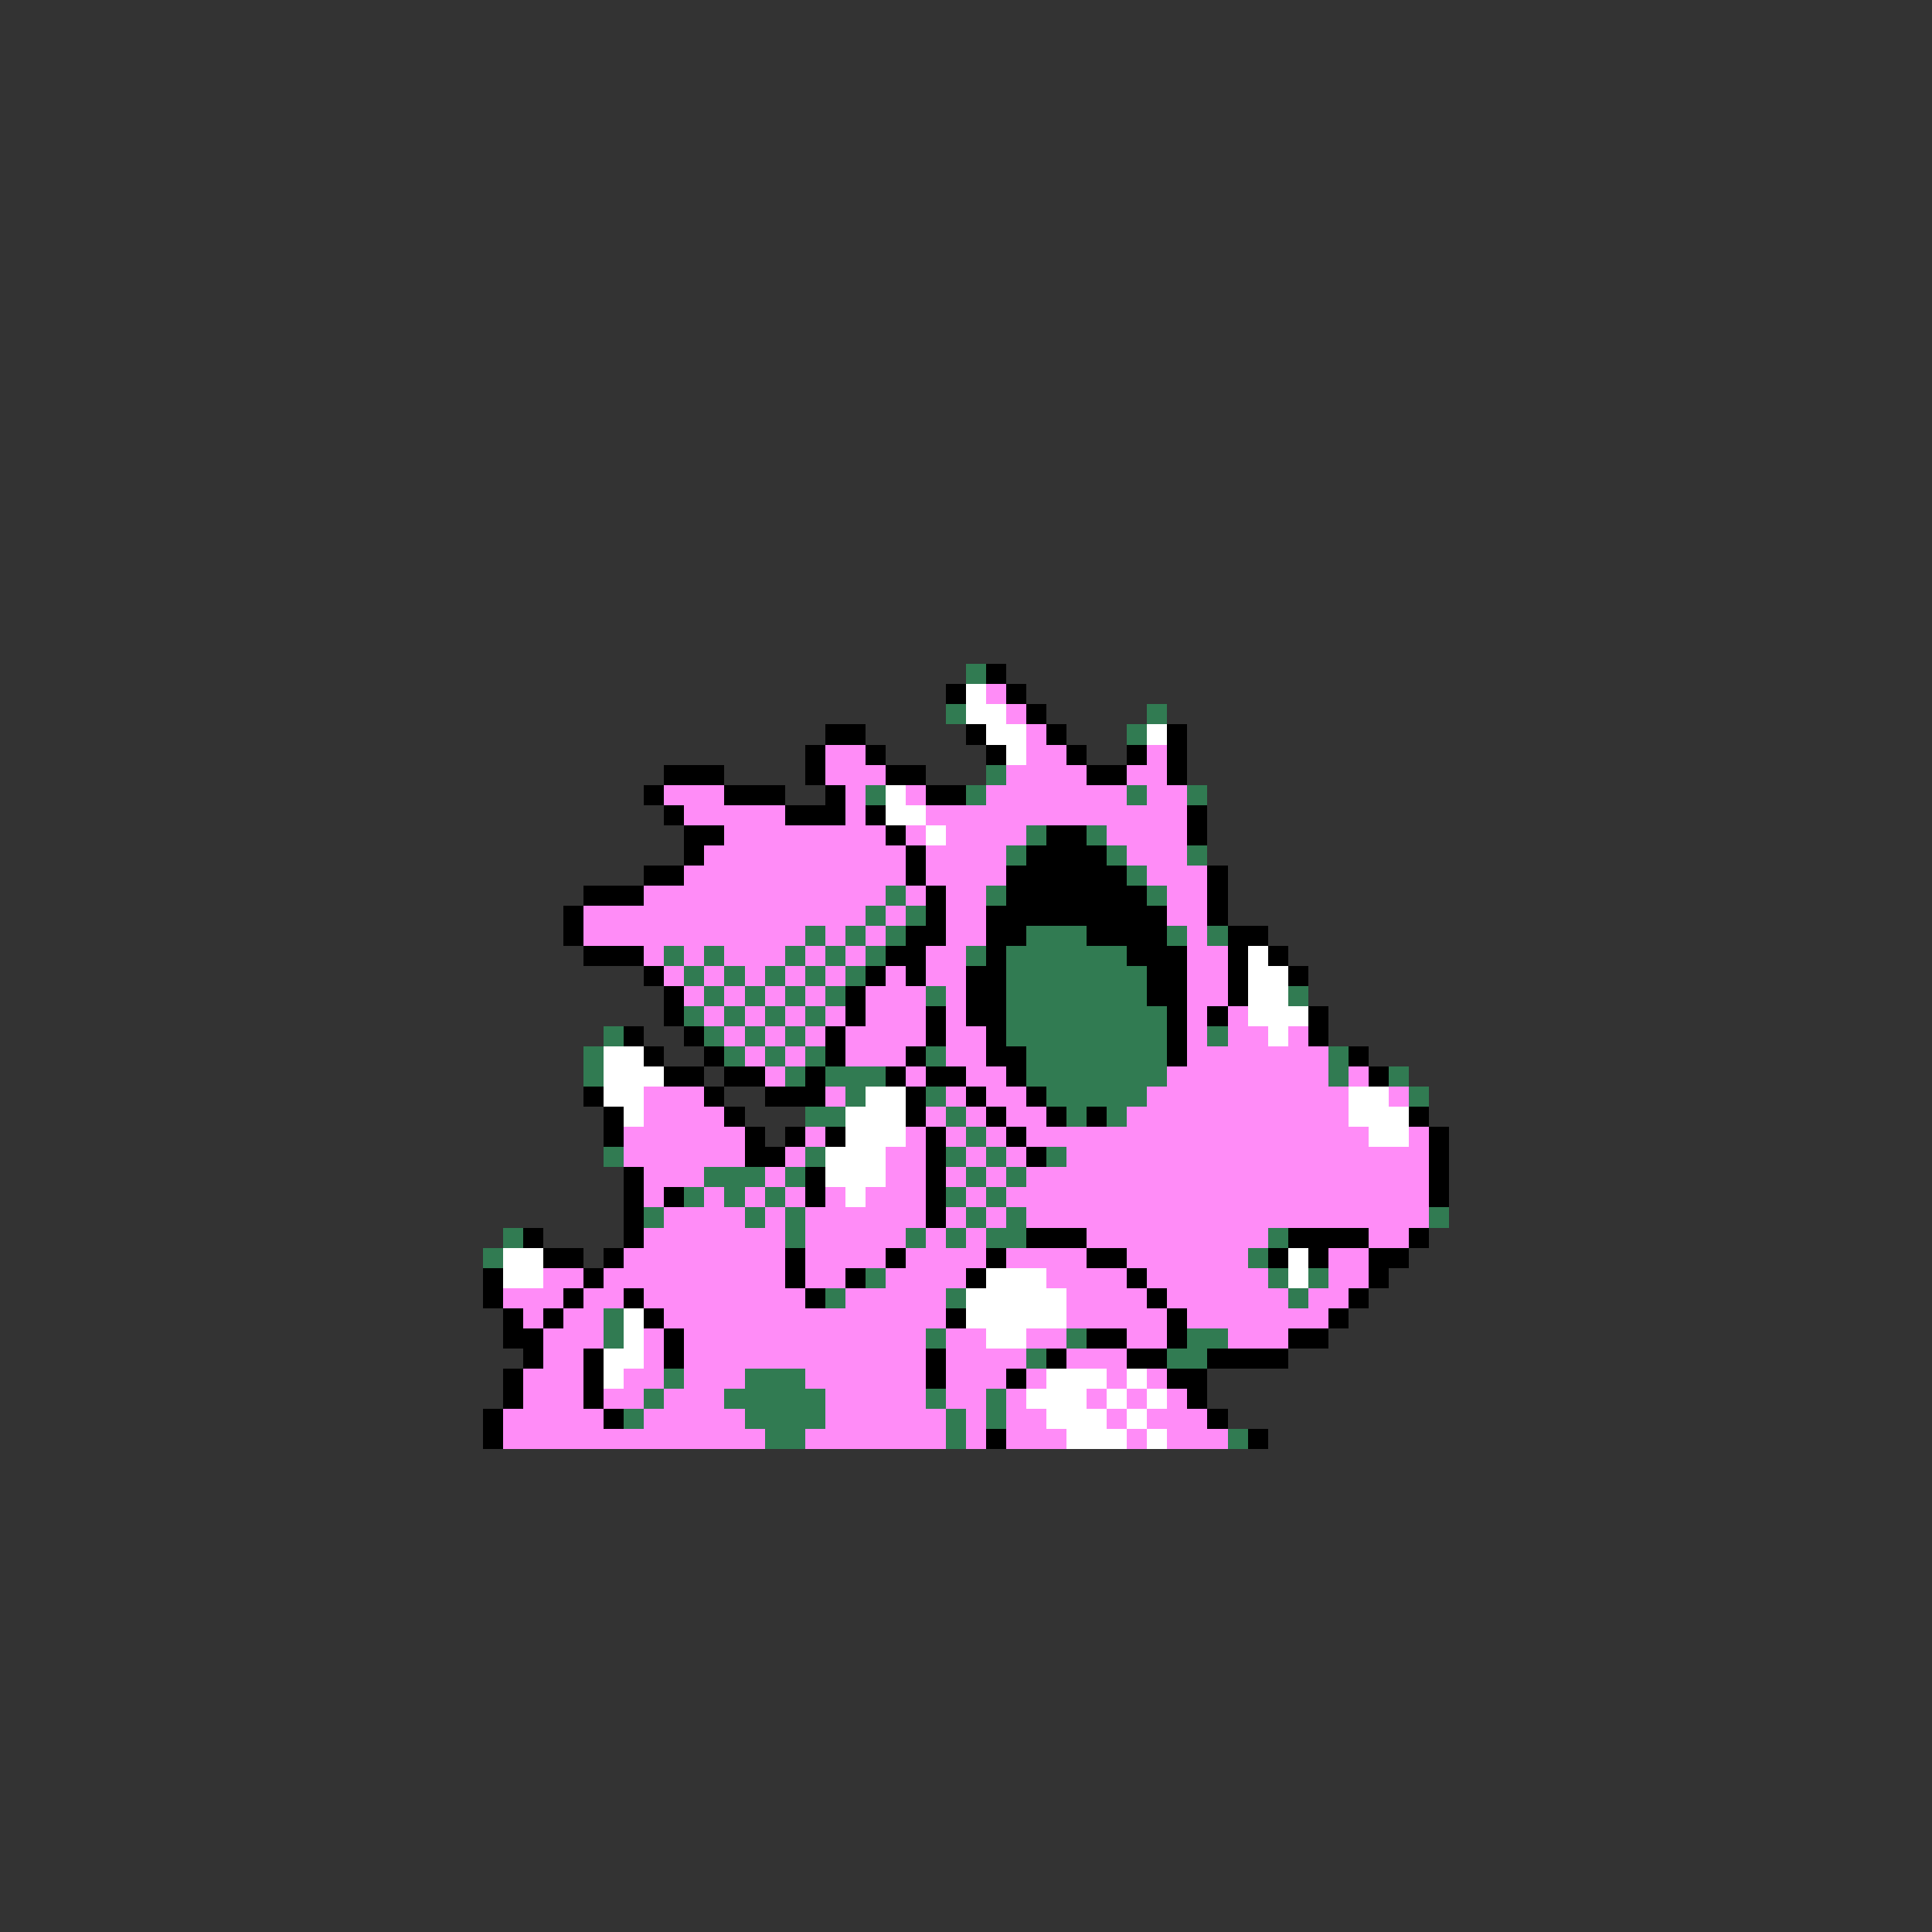 <svg xmlns="http://www.w3.org/2000/svg" viewBox="0 -0.5 96 96" shape-rendering="crispEdges">
<rect x="0" y="-0.5" width="96" height="96" fill="#333333" stroke="none"/>
<path stroke="#317b52" d="M48 33h1M47 35h1M57 35h1M56 36h1M49 38h1M43 39h1M48 39h1M56 39h1M59 39h1M51 41h1M54 41h1M50 42h1M55 42h1M59 42h1M56 43h1M44 44h1M49 44h1M57 44h1M43 45h1M45 45h1M40 46h1M42 46h1M44 46h1M51 46h3M58 46h1M60 46h1M33 47h1M35 47h1M39 47h1M41 47h1M43 47h1M48 47h1M50 47h6M34 48h1M36 48h1M38 48h1M40 48h1M42 48h1M50 48h7M35 49h1M37 49h1M39 49h1M41 49h1M46 49h1M50 49h7M64 49h1M34 50h1M36 50h1M38 50h1M40 50h1M50 50h8M30 51h1M35 51h1M37 51h1M39 51h1M50 51h8M60 51h1M29 52h1M36 52h1M38 52h1M40 52h1M46 52h1M51 52h7M66 52h1M29 53h1M39 53h1M41 53h3M51 53h7M66 53h1M69 53h1M42 54h1M46 54h1M52 54h5M70 54h1M40 55h2M47 55h1M53 55h1M55 55h1M48 56h1M30 57h1M40 57h1M47 57h1M49 57h1M52 57h1M35 58h3M39 58h1M48 58h1M50 58h1M34 59h1M36 59h1M38 59h1M47 59h1M49 59h1M32 60h1M37 60h1M39 60h1M48 60h1M50 60h1M71 60h1M25 61h1M39 61h1M45 61h1M47 61h1M49 61h2M63 61h1M24 62h1M62 62h1M43 63h1M63 63h1M65 63h1M41 64h1M47 64h1M64 64h1M30 65h1M30 66h1M46 66h1M53 66h1M59 66h2M51 67h1M58 67h2M33 68h1M37 68h3M32 69h1M36 69h5M46 69h1M49 69h1M31 70h1M37 70h4M47 70h1M49 70h1M38 71h2M47 71h1M61 71h1" />
<path stroke="#000000" d="M49 33h1M47 34h1M50 34h1M51 35h1M41 36h2M48 36h1M52 36h1M58 36h1M40 37h1M43 37h1M49 37h1M53 37h1M56 37h1M58 37h1M33 38h3M40 38h1M44 38h2M54 38h2M58 38h1M32 39h1M36 39h3M41 39h1M46 39h2M33 40h1M39 40h3M43 40h1M59 40h1M34 41h2M44 41h1M52 41h2M59 41h1M34 42h1M45 42h1M51 42h4M32 43h2M45 43h1M50 43h6M60 43h1M29 44h3M46 44h1M50 44h7M60 44h1M28 45h1M46 45h1M49 45h9M60 45h1M28 46h1M45 46h2M49 46h2M54 46h4M61 46h2M29 47h3M44 47h2M49 47h1M56 47h3M61 47h1M63 47h1M32 48h1M43 48h1M45 48h1M48 48h2M57 48h2M61 48h1M64 48h1M33 49h1M42 49h1M48 49h2M57 49h2M61 49h1M33 50h1M42 50h1M46 50h1M48 50h2M58 50h1M60 50h1M65 50h1M31 51h1M34 51h1M41 51h1M46 51h1M49 51h1M58 51h1M65 51h1M32 52h1M35 52h1M41 52h1M45 52h1M49 52h2M58 52h1M67 52h1M33 53h2M36 53h2M40 53h1M44 53h1M46 53h2M50 53h1M68 53h1M29 54h1M35 54h1M38 54h3M45 54h1M48 54h1M51 54h1M30 55h1M36 55h1M45 55h1M49 55h1M52 55h1M54 55h1M70 55h1M30 56h1M37 56h1M39 56h1M41 56h1M46 56h1M50 56h1M71 56h1M37 57h2M46 57h1M51 57h1M71 57h1M31 58h1M40 58h1M46 58h1M71 58h1M31 59h1M33 59h1M40 59h1M46 59h1M71 59h1M31 60h1M46 60h1M26 61h1M31 61h1M51 61h3M64 61h4M70 61h1M27 62h2M30 62h1M39 62h1M44 62h1M49 62h1M54 62h2M63 62h1M65 62h1M68 62h2M24 63h1M29 63h1M39 63h1M42 63h1M48 63h1M56 63h1M68 63h1M24 64h1M28 64h1M31 64h1M40 64h1M57 64h1M67 64h1M25 65h1M27 65h1M32 65h1M47 65h1M58 65h1M66 65h1M25 66h2M33 66h1M54 66h2M58 66h1M64 66h2M26 67h1M29 67h1M33 67h1M46 67h1M52 67h1M56 67h2M60 67h4M25 68h1M29 68h1M46 68h1M50 68h1M58 68h2M25 69h1M29 69h1M59 69h1M24 70h1M30 70h1M60 70h1M24 71h1M49 71h1M62 71h1" />
<path stroke="#ffffff" d="M48 34h1M48 35h2M49 36h2M57 36h1M50 37h1M44 39h1M44 40h2M46 41h1M62 47h1M62 48h2M62 49h2M62 50h3M63 51h1M30 52h2M30 53h3M30 54h2M43 54h2M67 54h2M31 55h1M42 55h3M67 55h3M42 56h3M68 56h2M41 57h3M41 58h3M42 59h1M25 62h2M64 62h1M25 63h2M49 63h3M64 63h1M48 64h5M31 65h1M48 65h5M31 66h1M49 66h2M30 67h2M30 68h1M52 68h3M56 68h1M51 69h3M55 69h1M57 69h1M52 70h3M56 70h1M53 71h3M57 71h1" />
<path stroke="#ff8cf7" d="M49 34h1M50 35h1M51 36h1M41 37h2M51 37h2M57 37h1M41 38h3M50 38h4M56 38h2M33 39h3M42 39h1M45 39h1M49 39h7M57 39h2M34 40h5M42 40h1M46 40h13M36 41h8M45 41h1M47 41h4M55 41h4M35 42h10M46 42h4M56 42h3M34 43h11M46 43h4M57 43h3M32 44h12M45 44h1M47 44h2M58 44h2M29 45h14M44 45h1M47 45h2M58 45h2M29 46h11M41 46h1M43 46h1M47 46h2M59 46h1M32 47h1M34 47h1M36 47h3M40 47h1M42 47h1M46 47h2M59 47h2M33 48h1M35 48h1M37 48h1M39 48h1M41 48h1M44 48h1M46 48h2M59 48h2M34 49h1M36 49h1M38 49h1M40 49h1M43 49h3M47 49h1M59 49h2M35 50h1M37 50h1M39 50h1M41 50h1M43 50h3M47 50h1M59 50h1M61 50h1M36 51h1M38 51h1M40 51h1M42 51h4M47 51h2M59 51h1M61 51h2M64 51h1M37 52h1M39 52h1M42 52h3M47 52h2M59 52h7M38 53h1M45 53h1M48 53h2M58 53h8M67 53h1M32 54h3M41 54h1M47 54h1M49 54h2M57 54h10M69 54h1M32 55h4M46 55h1M48 55h1M50 55h2M56 55h11M31 56h6M40 56h1M45 56h1M47 56h1M49 56h1M51 56h17M70 56h1M31 57h6M39 57h1M44 57h2M48 57h1M50 57h1M53 57h18M32 58h3M38 58h1M44 58h2M47 58h1M49 58h1M51 58h20M32 59h1M35 59h1M37 59h1M39 59h1M41 59h1M43 59h3M48 59h1M50 59h21M33 60h4M38 60h1M40 60h6M47 60h1M49 60h1M51 60h20M32 61h7M40 61h5M46 61h1M48 61h1M54 61h9M68 61h2M31 62h8M40 62h4M45 62h4M50 62h4M56 62h6M66 62h2M27 63h2M30 63h9M40 63h2M44 63h4M52 63h4M57 63h6M66 63h2M25 64h3M29 64h2M32 64h8M42 64h5M53 64h4M58 64h6M65 64h2M26 65h1M28 65h2M33 65h14M53 65h5M59 65h7M27 66h3M32 66h1M34 66h12M47 66h2M51 66h2M56 66h2M61 66h3M27 67h2M32 67h1M34 67h12M47 67h4M53 67h3M26 68h3M31 68h2M34 68h3M40 68h6M47 68h3M51 68h1M55 68h1M57 68h1M26 69h3M30 69h2M33 69h3M41 69h5M47 69h2M50 69h1M54 69h1M56 69h1M58 69h1M25 70h5M32 70h5M41 70h6M48 70h1M50 70h2M55 70h1M57 70h3M25 71h13M40 71h7M48 71h1M50 71h3M56 71h1M58 71h3" />
</svg>